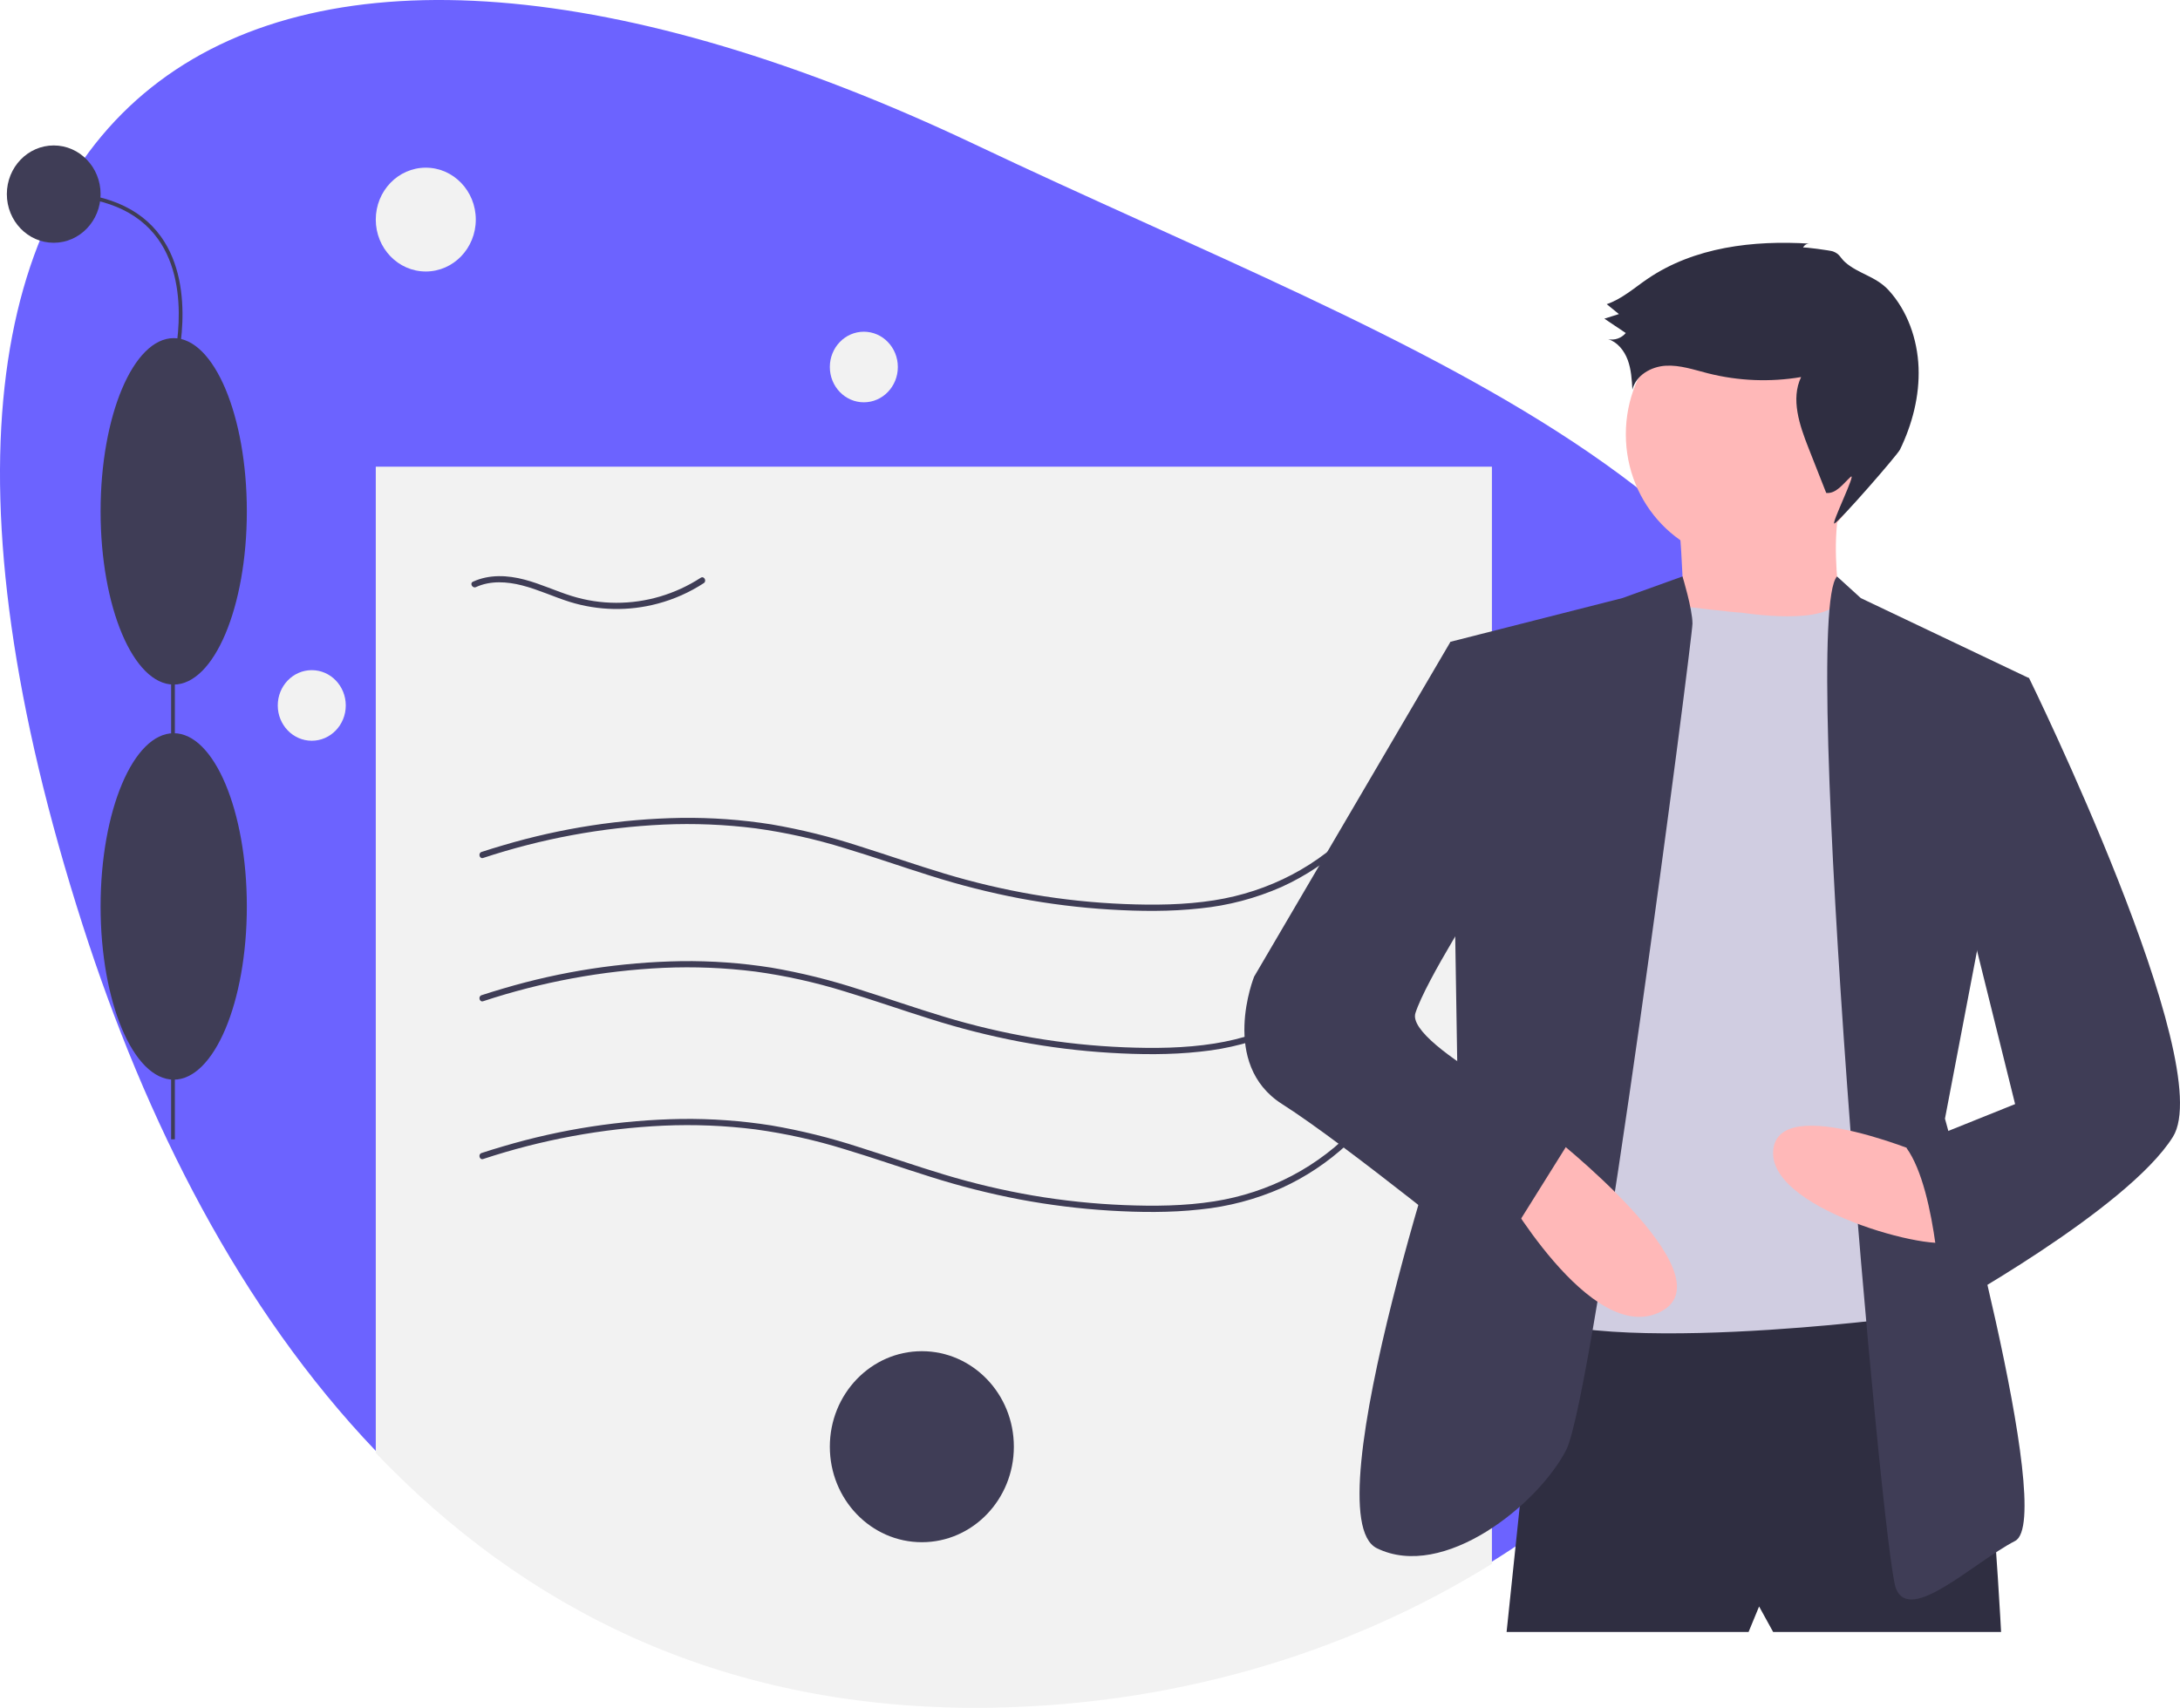 <svg width="291" height="228" viewBox="0 0 291 228" fill="none" xmlns="http://www.w3.org/2000/svg">
<g clip-path="url(#clip0_6_4)">
<path d="M249.313 123.512C249.313 158.58 229.509 189.605 199.15 208.491C179.686 220.601 155.879 227.723 130.175 227.723C95.931 227.723 69.81 214.287 50.161 193.705C32.05 174.739 19.44 149.699 11.037 123.512C-26.474 6.591 36.189 -25.307 130.175 19.301C190.016 47.705 249.313 65.959 249.313 123.512Z" fill="#6C63FF"/>
<path d="M199.15 62.303V208.768C179.686 220.879 155.879 228 130.175 228C95.931 228 69.81 214.564 50.161 193.982V62.303H199.15Z" fill="#F2F2F2"/>
<path d="M64.492 133.669C72.293 131.093 80.386 129.595 88.564 129.213C92.662 129.032 96.767 129.199 100.838 129.712C104.87 130.266 108.854 131.151 112.751 132.36C116.601 133.517 120.398 134.854 124.236 136.056C128.134 137.292 132.097 138.296 136.106 139.063C140.093 139.812 144.121 140.31 148.166 140.555C152.172 140.797 156.217 140.844 160.212 140.401C163.943 140.028 167.598 139.066 171.05 137.549C174.269 136.09 177.244 134.109 179.864 131.68C180.517 131.074 181.146 130.441 181.75 129.782C182.107 129.395 181.541 128.806 181.184 129.194C176.078 134.736 169.366 138.172 162.086 139.32C158.12 139.945 154.078 139.981 150.078 139.82C145.987 139.656 141.911 139.228 137.872 138.539C133.881 137.852 129.934 136.92 126.05 135.746C122.235 134.598 118.472 133.275 114.67 132.083C110.836 130.832 106.921 129.864 102.955 129.185C98.977 128.556 94.957 128.266 90.934 128.319C82.896 128.452 74.909 129.68 67.178 131.971C66.207 132.254 65.241 132.553 64.279 132.867C63.789 133.027 63.998 133.83 64.492 133.669H64.492Z" fill="#3F3D56"/>
<path d="M64.492 154.736C72.293 152.16 80.386 150.662 88.564 150.281C92.662 150.1 96.767 150.266 100.838 150.779C104.87 151.333 108.854 152.218 112.751 153.427C116.601 154.584 120.398 155.921 124.236 157.123C128.134 158.359 132.097 159.363 136.106 160.13C140.093 160.879 144.121 161.378 148.166 161.623C152.172 161.864 156.217 161.911 160.212 161.468C163.943 161.095 167.598 160.134 171.05 158.616C174.269 157.158 177.244 155.176 179.864 152.747C180.517 152.141 181.146 151.509 181.75 150.849C182.107 150.463 181.541 149.874 181.184 150.261C176.078 155.803 169.366 159.239 162.086 160.387C158.12 161.012 154.078 161.048 150.078 160.887C145.987 160.723 141.911 160.296 137.872 159.607C133.881 158.92 129.934 157.987 126.05 156.813C122.235 155.666 118.472 154.343 114.67 153.15C110.836 151.9 106.921 150.931 102.955 150.252C98.977 149.623 94.957 149.333 90.934 149.386C82.896 149.519 74.909 150.747 67.178 153.038C66.207 153.321 65.241 153.62 64.279 153.934C63.789 154.094 63.998 154.897 64.492 154.736H64.492Z" fill="#3F3D56"/>
<path d="M64.492 114.542C72.293 111.966 80.386 110.468 88.564 110.086C92.662 109.905 96.767 110.072 100.838 110.585C104.87 111.139 108.854 112.024 112.751 113.233C116.601 114.39 120.398 115.727 124.236 116.929C128.134 118.165 132.097 119.169 136.106 119.936C140.093 120.685 144.121 121.184 148.166 121.428C152.172 121.67 156.217 121.717 160.212 121.274C163.943 120.901 167.598 119.939 171.05 118.422C174.269 116.963 177.244 114.982 179.864 112.553C180.517 111.947 181.146 111.314 181.75 110.655C182.107 110.268 181.541 109.68 181.184 110.067C176.078 115.609 169.366 119.045 162.086 120.193C158.12 120.818 154.078 120.854 150.078 120.693C145.987 120.529 141.911 120.101 137.872 119.413C133.881 118.725 129.934 117.793 126.05 116.619C122.235 115.471 118.472 114.149 114.67 112.956C110.836 111.706 106.921 110.737 102.955 110.058C98.977 109.429 94.957 109.139 90.934 109.192C82.896 109.325 74.909 110.553 67.178 112.844C66.207 113.127 65.241 113.426 64.279 113.74C63.789 113.9 63.998 114.703 64.492 114.542H64.492Z" fill="#3F3D56"/>
<path d="M63.537 78.379C65.475 77.487 67.695 77.643 69.707 78.159C71.876 78.717 73.918 79.686 76.053 80.356C79.874 81.538 83.933 81.618 87.795 80.587C89.969 80.011 92.044 79.088 93.945 77.851C94.38 77.567 93.978 76.847 93.54 77.133C90.152 79.329 86.235 80.489 82.241 80.477C80.237 80.474 78.245 80.169 76.326 79.573C74.206 78.913 72.18 77.955 70.034 77.387C67.759 76.785 65.32 76.655 63.133 77.66C62.663 77.877 63.07 78.594 63.537 78.379V78.379Z" fill="#3F3D56"/>
<path d="M123.054 205.893C129.837 205.893 135.336 200.184 135.336 193.142C135.336 186.1 129.837 180.391 123.054 180.391C116.27 180.391 110.772 186.1 110.772 193.142C110.772 200.184 116.27 205.893 123.054 205.893Z" fill="#3F3D56"/>
<path d="M56.837 36.246C60.523 36.246 63.512 33.143 63.512 29.316C63.512 25.488 60.523 22.386 56.837 22.386C53.15 22.386 50.161 25.488 50.161 29.316C50.161 33.143 53.15 36.246 56.837 36.246Z" fill="#F2F2F2"/>
<path d="M115.311 53.71C117.818 53.71 119.85 51.6 119.85 48.997C119.85 46.395 117.818 44.285 115.311 44.285C112.804 44.285 110.772 46.395 110.772 48.997C110.772 51.6 112.804 53.71 115.311 53.71Z" fill="#F2F2F2"/>
<path d="M41.617 98.893C44.124 98.893 46.156 96.784 46.156 94.181C46.156 91.578 44.124 89.469 41.617 89.469C39.11 89.469 37.078 91.578 37.078 94.181C37.078 96.784 39.11 98.893 41.617 98.893Z" fill="#F2F2F2"/>
<path d="M23.342 59.173H22.841V152.103H23.342V59.173Z" fill="#3F3D56"/>
<path d="M23.188 144.139C28.579 144.139 32.949 133.785 32.949 121.013C32.949 108.242 28.579 97.888 23.188 97.888C17.798 97.888 13.428 108.242 13.428 121.013C13.428 133.785 17.798 144.139 23.188 144.139Z" fill="#3F3D56"/>
<path d="M23.188 91.392C28.579 91.392 32.949 81.039 32.949 68.267C32.949 55.495 28.579 45.142 23.188 45.142C17.798 45.142 13.428 55.495 13.428 68.267C13.428 81.039 17.798 91.392 23.188 91.392Z" fill="#3F3D56"/>
<path d="M23.428 49.373L22.948 49.224C22.979 49.119 25.922 38.65 21.09 31.91C18.36 28.104 13.678 26.174 7.171 26.174V25.654C13.845 25.654 18.664 27.655 21.493 31.602C26.474 38.553 23.459 49.266 23.428 49.373Z" fill="#3F3D56"/>
<path d="M7.171 32.41C10.626 32.41 13.428 29.501 13.428 25.914C13.428 22.326 10.626 19.418 7.171 19.418C3.715 19.418 0.914 22.326 0.914 25.914C0.914 29.501 3.715 32.41 7.171 32.41Z" fill="#3F3D56"/>
<path d="M205.791 173.161L201.11 217.874H233.411L234.815 214.472L236.688 217.874H267.116C267.116 217.874 264.776 171.703 260.562 170.245C256.349 168.787 205.791 173.161 205.791 173.161Z" fill="#2F2E41"/>
<path d="M233.411 74.989C242.46 74.989 249.795 67.373 249.795 57.978C249.795 48.584 242.46 40.968 233.411 40.968C224.362 40.968 217.027 48.584 217.027 57.978C217.027 67.373 224.362 74.989 233.411 74.989Z" fill="#FFB8B8"/>
<path d="M224.048 68.671C224.048 68.671 225.453 84.223 224.048 85.195C222.644 86.167 246.519 85.681 246.519 85.681C246.519 85.681 243.242 71.587 246.519 64.783L224.048 68.671Z" fill="#FFB8B8"/>
<path d="M232.475 81.793C232.475 81.793 244.52 83.74 245.519 79.851L251.668 88.597L252.136 176.077C252.136 176.077 202.046 182.395 200.174 172.189C198.301 161.983 219.367 81.307 219.367 81.307L224.67 80.95C224.67 80.95 231.538 81.793 232.475 81.793Z" fill="#D0CDE1"/>
<path d="M224.591 76.959L216.558 79.849L193.62 85.681L194.556 144.001C194.556 144.001 174.895 202.322 183.79 206.696C192.684 211.07 205.323 200.864 209.068 193.574C212.813 186.284 225.921 85.195 225.921 83.251C225.921 81.307 224.591 76.959 224.591 76.959Z" fill="#3F3D56"/>
<path d="M245.218 76.959L248.391 79.849L270.861 90.541L259.626 149.347C259.626 149.347 274.606 202.808 268.989 205.724C263.371 208.64 254.945 216.902 253.072 212.042C251.2 207.182 240.173 82.332 245.218 76.959Z" fill="#3F3D56"/>
<path d="M258.222 154.693C258.222 154.693 237.156 145.459 236.688 153.721C236.22 161.983 260.562 167.815 260.562 165.385C260.562 162.955 258.222 154.693 258.222 154.693Z" fill="#FFB8B8"/>
<path d="M206.728 151.291C206.728 151.291 231.07 170.245 221.708 175.105C212.345 179.965 200.174 158.095 200.174 158.095L206.728 151.291Z" fill="#FFB8B8"/>
<path d="M240.685 33.061C240.762 32.892 240.886 32.751 241.041 32.655C241.196 32.56 241.375 32.515 241.555 32.526C234.054 32.06 226.153 32.968 219.877 37.259C218.12 38.461 216.478 39.931 214.477 40.608L216.102 41.93L214.161 42.544L217.017 44.46C216.728 44.801 216.359 45.056 215.945 45.2C215.531 45.344 215.087 45.372 214.66 45.28C215.901 45.657 216.814 46.803 217.279 48.056C217.743 49.309 217.826 50.674 217.904 52.014C218.384 50.08 220.416 48.942 222.336 48.827C224.256 48.711 226.128 49.368 227.996 49.841C232.066 50.868 236.292 51.037 240.425 50.338C239.021 53.262 240.205 56.75 241.397 59.773L243.776 65.811C245.096 65.949 246.03 64.586 247.025 63.673C247.932 62.842 244.321 70.153 244.88 69.886C245.606 69.538 253.27 60.754 253.629 60.011C255.266 56.626 256.248 52.849 256.101 49.064C255.953 45.278 254.619 41.491 252.105 38.744C250.399 36.88 248.039 36.553 246.299 35.003C245.614 34.393 245.612 33.917 244.671 33.561C244.359 33.443 240.737 32.942 240.685 33.061Z" fill="#2F2E41"/>
<path d="M196.897 87.139L193.62 85.681L167.405 130.393C167.405 130.393 162.724 142.057 171.15 147.403C179.576 152.749 199.238 168.787 199.238 168.787L210.473 150.805C210.473 150.805 187.535 139.627 188.939 135.253C190.343 130.879 197.833 119.215 197.833 119.215L196.897 87.139Z" fill="#3F3D56"/>
<path d="M264.776 89.569L270.861 90.541C270.861 90.541 296.14 142.057 290.054 151.777C283.969 161.497 259.158 175.105 259.158 175.105C259.158 175.105 258.69 159.067 254.477 153.235L268.989 147.403L261.031 115.327L264.776 89.569Z" fill="#3F3D56"/>
</g>
<defs>
<clipPath id="clip0_6_4">
<rect width="291" height="228" fill="white"/>
</clipPath>
</defs>
</svg>
